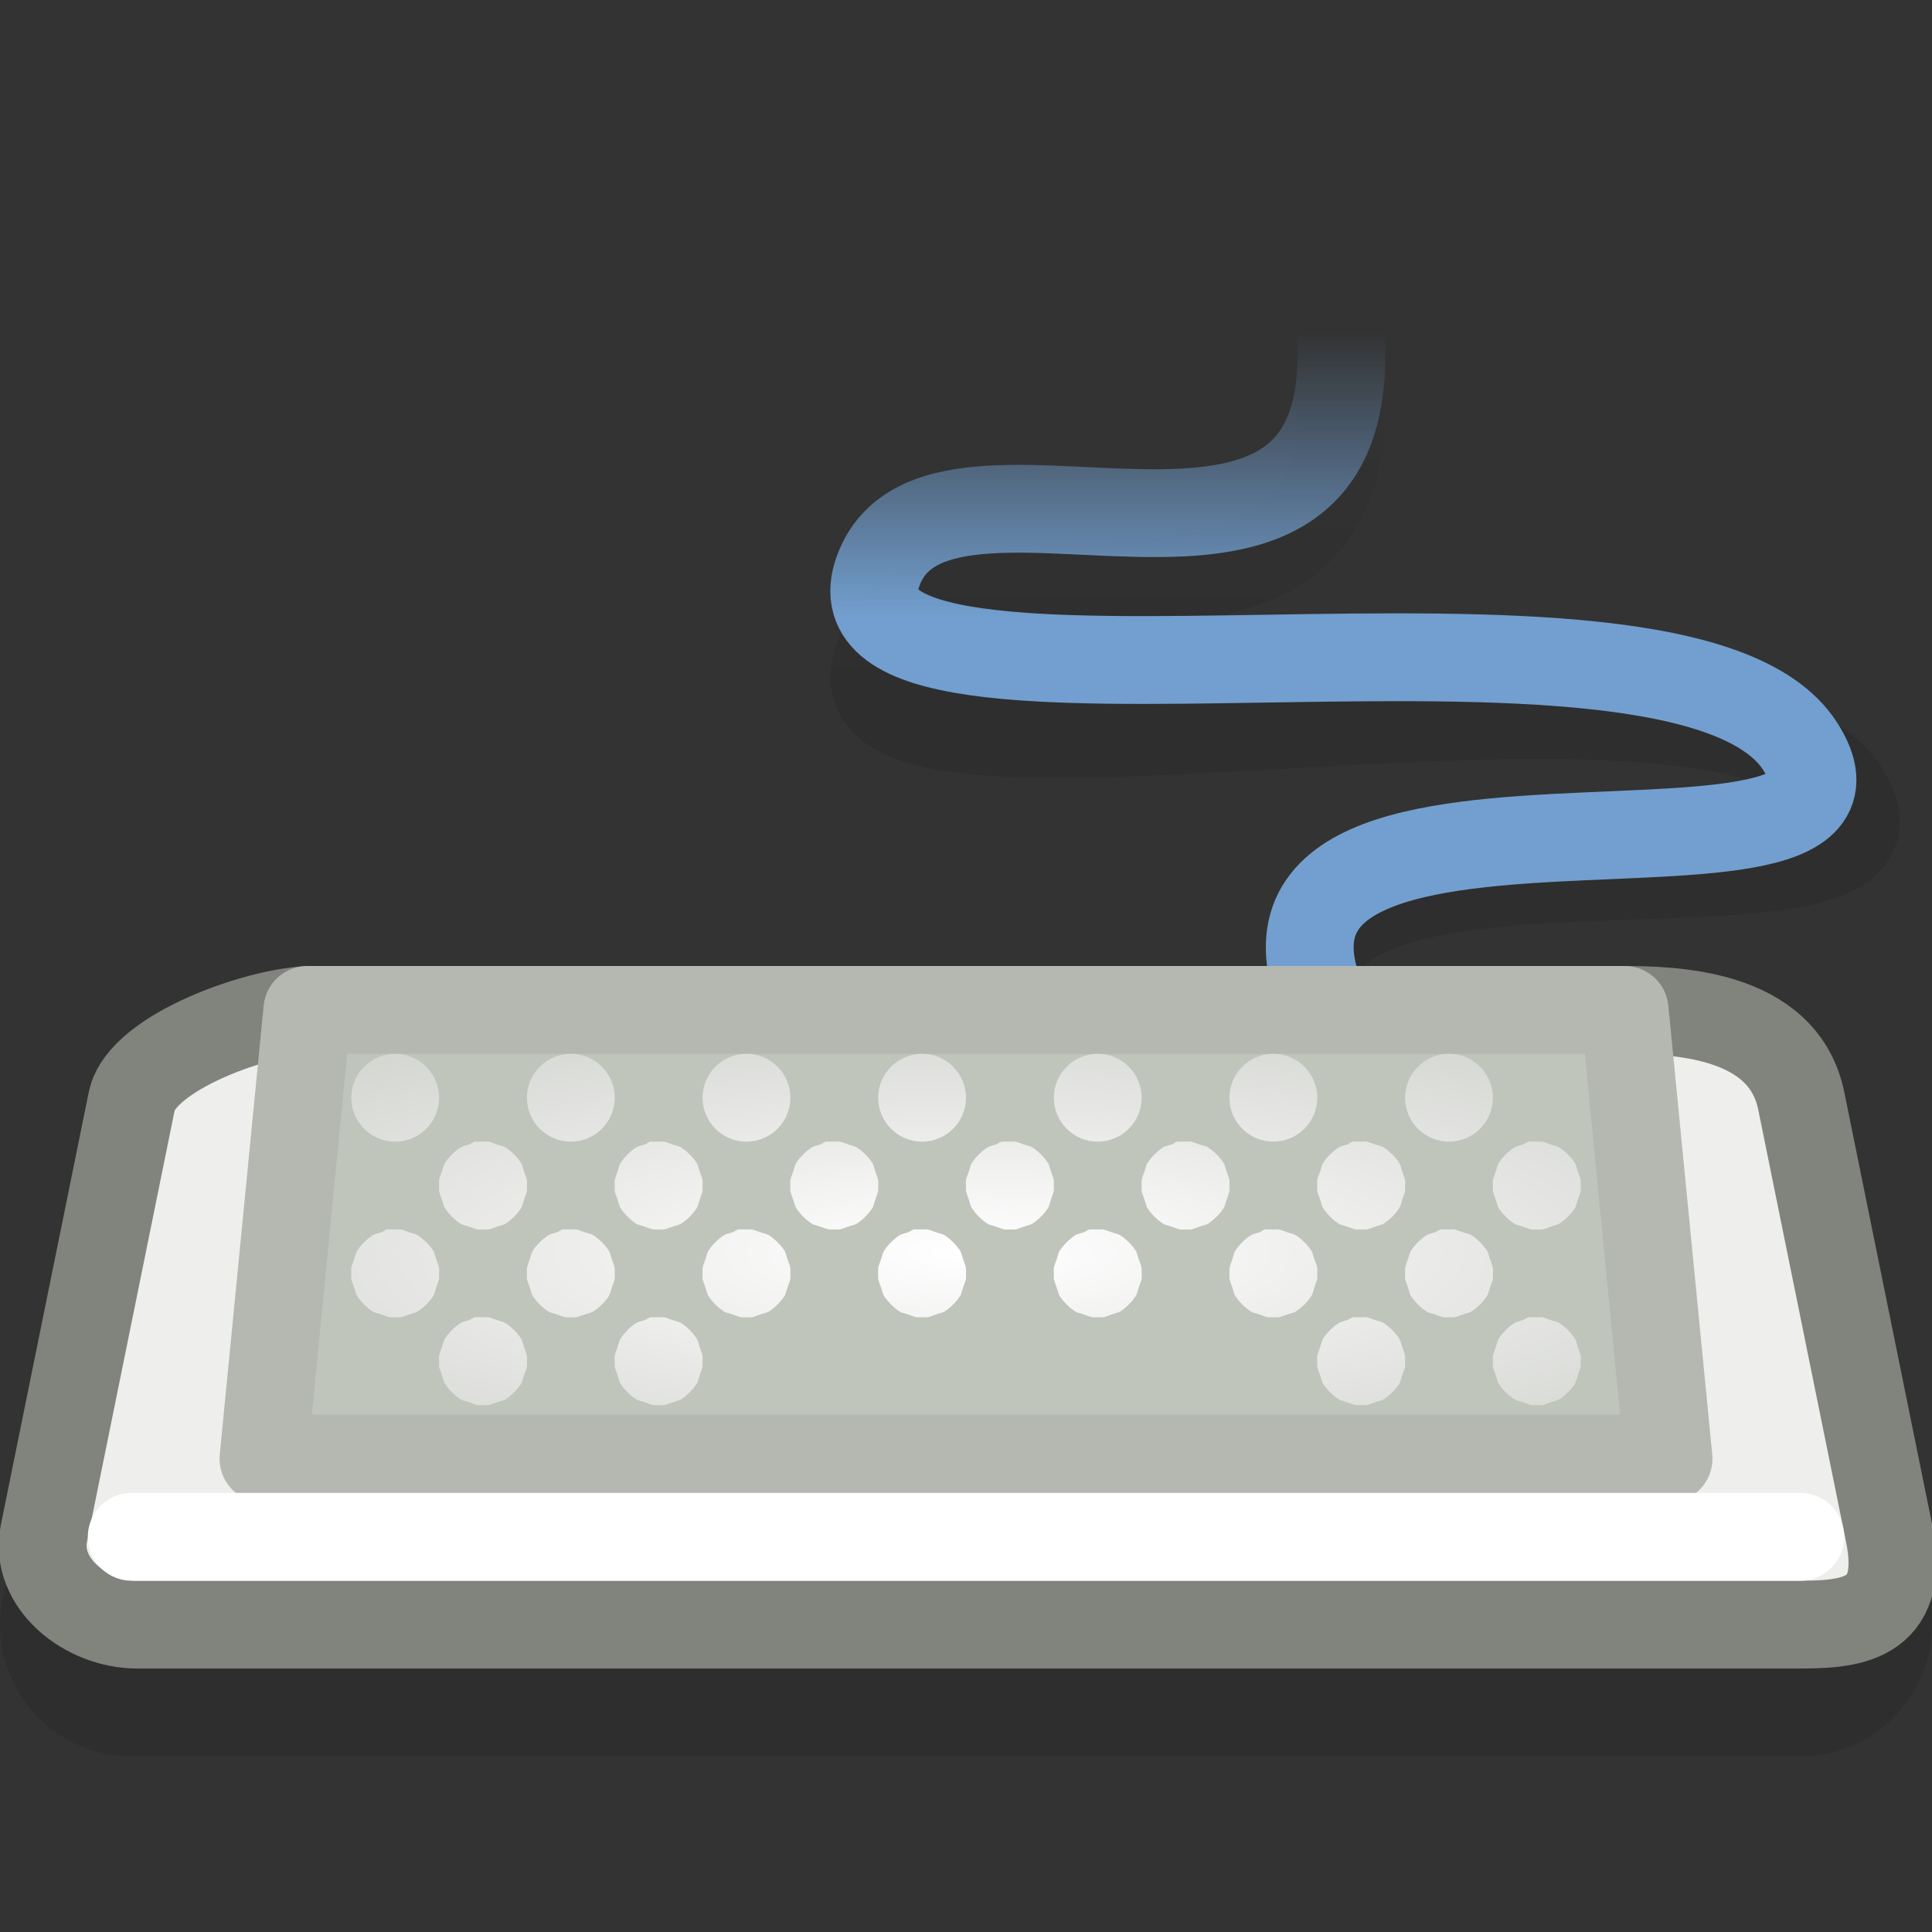 <?xml version="1.0" encoding="UTF-8" standalone="no"?>
<!-- Created with Inkscape (http://www.inkscape.org/) -->
<svg
   xmlns:dc="http://purl.org/dc/elements/1.1/"
   xmlns:cc="http://web.resource.org/cc/"
   xmlns:rdf="http://www.w3.org/1999/02/22-rdf-syntax-ns#"
   xmlns:svg="http://www.w3.org/2000/svg"
   xmlns="http://www.w3.org/2000/svg"
   xmlns:xlink="http://www.w3.org/1999/xlink"
   xmlns:sodipodi="http://sodipodi.sourceforge.net/DTD/sodipodi-0.dtd"
   xmlns:inkscape="http://www.inkscape.org/namespaces/inkscape"
   width="22"
   height="22"
   id="svg2"
   sodipodi:version="0.32"
   inkscape:version="0.44"
   version="1.0"
   sodipodi:docbase="/home/lapo/gnome-icon-theme/22x22/devices"
   sodipodi:docname="input-keyboard.svg"
   inkscape:export-filename="/home/jimmac/src/cvs/gnome/gnome-icon-theme/22x22/devices/input-keyboard.png"
   inkscape:export-xdpi="90"
   inkscape:export-ydpi="90">
  <rect width="100%" height="100%" fill="#333333" stroke="none"/>
  <defs
     id="defs4">
    <linearGradient
       inkscape:collect="always"
       id="linearGradient5259">
      <stop
         style="stop-color:black;stop-opacity:1;"
         offset="0"
         id="stop5261" />
      <stop
         style="stop-color:black;stop-opacity:0;"
         offset="1"
         id="stop5263" />
    </linearGradient>
    <linearGradient
       inkscape:collect="always"
       xlink:href="#linearGradient5259"
       id="linearGradient5265"
       x1="18.39"
       y1="15.706"
       x2="18.39"
       y2="5.081"
       gradientUnits="userSpaceOnUse"
       gradientTransform="matrix(0.396,0,0,0.383,2.469,2.097)" />
    <linearGradient
       inkscape:collect="always"
       id="linearGradient5251">
      <stop
         style="stop-color:#729fcf;stop-opacity:1;"
         offset="0"
         id="stop5253" />
      <stop
         style="stop-color:#729fcf;stop-opacity:0;"
         offset="1"
         id="stop5255" />
    </linearGradient>
    <linearGradient
       inkscape:collect="always"
       xlink:href="#linearGradient5251"
       id="linearGradient5257"
       x1="32.865"
       y1="13.794"
       x2="32.865"
       y2="5.544"
       gradientUnits="userSpaceOnUse"
       gradientTransform="matrix(0.396,0,0,0.393,2.469,1.614)" />
    <linearGradient
       inkscape:collect="always"
       id="linearGradient2271">
      <stop
         style="stop-color:#6e6e71;stop-opacity:1;"
         offset="0"
         id="stop2273" />
      <stop
         style="stop-color:#babdb6"
         offset="1"
         id="stop2275" />
    </linearGradient>
    <linearGradient
       id="linearGradient2240">
      <stop
         style="stop-color:#ffffff;stop-opacity:1;"
         offset="0"
         id="stop2242" />
      <stop
         style="stop-color:#babdb6"
         offset="1"
         id="stop2244" />
    </linearGradient>
    <linearGradient
       inkscape:collect="always"
       xlink:href="#linearGradient2271"
       id="linearGradient1928"
       gradientUnits="userSpaceOnUse"
       gradientTransform="matrix(1,0,0,1.765,0,-4.635)"
       x1="0.438"
       y1="20.375"
       x2="0.438"
       y2="6.559" />
    <radialGradient
       inkscape:collect="always"
       xlink:href="#linearGradient2240"
       id="radialGradient2832"
       gradientUnits="userSpaceOnUse"
       gradientTransform="matrix(2.486,0,0,0.661,-16.346,2.782)"
       cx="10.999"
       cy="17.366"
       fx="10.999"
       fy="17.366"
       r="7.001" />
  </defs>
  <sodipodi:namedview
     id="base"
     pagecolor="#ffffff"
     bordercolor="#666"
     borderopacity="1"
     inkscape:pageopacity="0.0"
     inkscape:pageshadow="2"
     inkscape:zoom="1"
     inkscape:cx="23.711965"
     inkscape:cy="8.2849394"
     inkscape:document-units="px"
     inkscape:current-layer="layer2"
     showgrid="false"
     stroke="#888a85"
     fill="#eeeeec"
     inkscape:grid-points="true"
     inkscape:grid-bbox="true"
     inkscape:window-width="1085"
     inkscape:window-height="760"
     inkscape:window-x="185"
     inkscape:window-y="213"
     gridspacingx="0.5px"
     gridspacingy="0.5px"
     gridempspacing="2"
     showguides="false"
     inkscape:guide-bbox="true"
     inkscape:showpageshadow="false"
     showborder="false">
    <sodipodi:guide
       orientation="vertical"
       position="24.011"
       id="guide2292" />
    <sodipodi:guide
       orientation="horizontal"
       position="7"
       id="guide2294" />
  </sodipodi:namedview>
  <g
     inkscape:groupmode="layer"
     id="layer1"
     inkscape:label="Shadow" />
  <g
     inkscape:groupmode="layer"
     id="layer2"
     inkscape:label="Lavoro"
     style="display:inline">
    <g
       id="g2611"
       inkscape:label="Shadow"
       transform="translate(0,15.066)" />
    <g
       id="g2613"
       inkscape:label="Lavoro"
       style="display:inline"
       transform="translate(0,15.066)" />
    <path
       style="fill:none;fill-rule:evenodd;stroke:black;stroke-width:3;stroke-linecap:round;stroke-linejoin:miter;stroke-opacity:1;stroke-miterlimit:4;stroke-dasharray:none;opacity:0.1"
       d="M 1.5,18.5 L 20.5,18.5"
       id="path4623"
       sodipodi:nodetypes="cc" />
    <path
       style="fill:#eeeeec;fill-opacity:1.0;stroke:#81837d;stroke-width:1;stroke-linecap:round;stroke-linejoin:round;stroke-miterlimit:4;stroke-dashoffset:0;stroke-opacity:1"
       d="M 3.565,11.5 L 18.447,11.5 C 19.037,11.5 20.305,11.519 20.512,12.539 L 21.512,17.461 C 21.719,18.481 21.037,18.5 20.447,18.5 L 1.565,18.5 C 0.975,18.5 0.386,18.023 0.5,17.461 L 1.5,12.539 C 1.614,11.977 2.975,11.5 3.565,11.5 z "
       id="rect2834"
       sodipodi:nodetypes="cczzccssc" />
    <path
       style="opacity:0.101;fill:none;fill-opacity:1;fill-rule:evenodd;stroke:url(#linearGradient5265);stroke-width:1;stroke-linecap:butt;stroke-linejoin:miter;stroke-miterlimit:4;stroke-dasharray:none;stroke-opacity:1;display:inline"
       d="M 15.569,12.63 C 12.391,8.383 22.387,11.106 21,9 C 19.613,6.894 9.207,9.606 10,7.5 C 10.729,5.562 16.144,8.383 15.153,3.596"
       id="path1541"
       sodipodi:nodetypes="czzc" />
    <path
       style="fill:none;fill-opacity:1;fill-rule:evenodd;stroke:url(#linearGradient5257);stroke-width:1;stroke-linecap:butt;stroke-linejoin:miter;stroke-miterlimit:4;stroke-dasharray:none;stroke-opacity:1;display:inline"
       d="M 15.569,12.271 C 12.391,7.909 21.887,10.664 20.5,8.5 C 19.113,6.336 9.207,8.664 10,6.5 C 10.729,4.509 16.144,7.909 15.153,2.991"
       id="path4172"
       sodipodi:nodetypes="czzc" />
    <path
       sodipodi:nodetypes="ccccc"
       id="path2626"
       d="M 3.5,11.5 L 18.5,11.5 L 19,16.61 L 3,16.61 L 3.5,11.5 z "
       style="color:black;fill:#bfc5ba;fill-opacity:1;fill-rule:nonzero;stroke:#b5b8b1;stroke-width:1;stroke-linecap:round;stroke-linejoin:round;marker:none;marker-start:none;marker-mid:none;marker-end:none;stroke-miterlimit:4;stroke-dashoffset:0;stroke-opacity:1;visibility:visible;display:inline;overflow:visible" />
    <path
       style="fill:url(#radialGradient2832);fill-opacity:1;stroke:none;stroke-width:0.8;stroke-linecap:round;stroke-linejoin:round;stroke-miterlimit:4;stroke-dasharray:none;stroke-opacity:1"
       d="M 4.5,12 C 4.224,12 4,12.224 4,12.5 C 4,12.776 4.224,13 4.5,13 C 4.776,13 5,12.776 5,12.5 C 5,12.224 4.776,12 4.5,12 z M 6.5,12 C 6.224,12 6,12.224 6,12.5 C 6,12.776 6.224,13 6.5,13 C 6.776,13 7,12.776 7,12.5 C 7,12.224 6.776,12 6.5,12 z M 8.5,12 C 8.224,12 8,12.224 8,12.5 C 8,12.776 8.224,13 8.5,13 C 8.776,13 9,12.776 9,12.5 C 9,12.224 8.776,12 8.5,12 z M 10.5,12 C 10.224,12 10,12.224 10,12.5 C 10,12.776 10.224,13 10.5,13 C 10.776,13 11,12.776 11,12.5 C 11,12.224 10.776,12 10.5,12 z M 12.5,12 C 12.224,12 12,12.224 12,12.5 C 12,12.776 12.224,13 12.5,13 C 12.776,13 13,12.776 13,12.5 C 13,12.224 12.776,12 12.5,12 z M 14.5,12 C 14.224,12 14,12.224 14,12.5 C 14,12.776 14.224,13 14.5,13 C 14.776,13 15,12.776 15,12.5 C 15,12.224 14.776,12 14.5,12 z M 16.5,12 C 16.224,12 16,12.224 16,12.5 C 16,12.776 16.224,13 16.5,13 C 16.776,13 17,12.776 17,12.5 C 17,12.224 16.776,12 16.5,12 z M 5.406,13 C 5.39,13.003 5.359,13.026 5.344,13.031 C 5.321,13.04 5.271,13.051 5.25,13.062 C 5.181,13.104 5.104,13.181 5.062,13.25 C 5.051,13.271 5.04,13.321 5.031,13.344 C 5.024,13.367 5.004,13.413 5,13.438 C 4.998,13.454 5,13.483 5,13.5 C 5,13.517 4.998,13.546 5,13.562 C 5.004,13.587 5.024,13.633 5.031,13.656 C 5.04,13.679 5.051,13.729 5.062,13.75 C 5.104,13.819 5.181,13.896 5.25,13.938 C 5.271,13.949 5.321,13.96 5.344,13.969 C 5.367,13.976 5.413,13.996 5.438,14 C 5.454,14.002 5.483,14 5.5,14 C 5.517,14 5.546,14.002 5.562,14 C 5.587,13.996 5.633,13.976 5.656,13.969 C 5.679,13.96 5.729,13.949 5.75,13.938 C 5.819,13.896 5.896,13.819 5.938,13.75 C 5.949,13.729 5.96,13.679 5.969,13.656 C 5.976,13.633 5.996,13.587 6,13.562 C 6.002,13.546 6,13.517 6,13.5 C 6,13.483 6.002,13.454 6,13.438 C 5.996,13.413 5.976,13.367 5.969,13.344 C 5.96,13.321 5.949,13.271 5.938,13.25 C 5.896,13.181 5.819,13.104 5.75,13.062 C 5.729,13.051 5.679,13.04 5.656,13.031 C 5.633,13.024 5.587,13.004 5.562,13 C 5.546,12.998 5.517,13 5.5,13 C 5.483,13 5.454,12.998 5.438,13 C 5.429,13.001 5.414,12.998 5.406,13 z M 7.406,13 C 7.39,13.003 7.359,13.026 7.344,13.031 C 7.321,13.04 7.271,13.051 7.25,13.062 C 7.181,13.104 7.104,13.181 7.062,13.25 C 7.051,13.271 7.04,13.321 7.031,13.344 C 7.024,13.367 7.004,13.413 7,13.438 C 6.998,13.454 7,13.483 7,13.5 C 7,13.517 6.998,13.546 7,13.562 C 7.004,13.587 7.024,13.633 7.031,13.656 C 7.04,13.679 7.051,13.729 7.062,13.75 C 7.104,13.819 7.181,13.896 7.25,13.938 C 7.271,13.949 7.321,13.96 7.344,13.969 C 7.367,13.976 7.413,13.996 7.438,14 C 7.454,14.002 7.483,14 7.5,14 C 7.517,14 7.546,14.002 7.562,14 C 7.587,13.996 7.633,13.976 7.656,13.969 C 7.679,13.96 7.729,13.949 7.75,13.938 C 7.819,13.896 7.896,13.819 7.938,13.75 C 7.949,13.729 7.96,13.679 7.969,13.656 C 7.976,13.633 7.996,13.587 8,13.562 C 8.002,13.546 8,13.517 8,13.5 C 8,13.483 8.002,13.454 8,13.438 C 7.996,13.413 7.976,13.367 7.969,13.344 C 7.96,13.321 7.949,13.271 7.938,13.25 C 7.896,13.181 7.819,13.104 7.75,13.062 C 7.729,13.051 7.679,13.04 7.656,13.031 C 7.633,13.024 7.587,13.004 7.562,13 C 7.546,12.998 7.517,13 7.5,13 C 7.483,13 7.454,12.998 7.438,13 C 7.429,13.001 7.414,12.998 7.406,13 z M 9.406,13 C 9.39,13.003 9.359,13.026 9.344,13.031 C 9.321,13.04 9.271,13.051 9.25,13.062 C 9.181,13.104 9.104,13.181 9.062,13.25 C 9.051,13.271 9.04,13.321 9.031,13.344 C 9.024,13.367 9.004,13.413 9,13.438 C 8.998,13.454 9,13.483 9,13.5 C 9,13.517 8.998,13.546 9,13.562 C 9.004,13.587 9.024,13.633 9.031,13.656 C 9.04,13.679 9.051,13.729 9.062,13.75 C 9.104,13.819 9.181,13.896 9.25,13.938 C 9.271,13.949 9.321,13.96 9.344,13.969 C 9.367,13.976 9.413,13.996 9.438,14 C 9.454,14.002 9.483,14 9.5,14 C 9.517,14 9.546,14.002 9.562,14 C 9.587,13.996 9.633,13.976 9.656,13.969 C 9.679,13.96 9.729,13.949 9.75,13.938 C 9.819,13.896 9.896,13.819 9.938,13.75 C 9.949,13.729 9.96,13.679 9.969,13.656 C 9.976,13.633 9.996,13.587 10,13.562 C 10.002,13.546 10,13.517 10,13.5 C 10,13.483 10.002,13.454 10,13.438 C 9.996,13.413 9.976,13.367 9.969,13.344 C 9.96,13.321 9.949,13.271 9.938,13.25 C 9.896,13.181 9.819,13.104 9.75,13.062 C 9.729,13.051 9.679,13.04 9.656,13.031 C 9.633,13.024 9.587,13.004 9.562,13 C 9.546,12.998 9.517,13 9.5,13 C 9.483,13 9.454,12.998 9.438,13 C 9.429,13.001 9.414,12.998 9.406,13 z M 11.406,13 C 11.39,13.003 11.359,13.026 11.344,13.031 C 11.321,13.04 11.271,13.051 11.25,13.062 C 11.181,13.104 11.104,13.181 11.062,13.25 C 11.051,13.271 11.04,13.321 11.031,13.344 C 11.024,13.367 11.004,13.413 11,13.438 C 10.998,13.454 11,13.483 11,13.5 C 11,13.517 10.998,13.546 11,13.562 C 11.004,13.587 11.024,13.633 11.031,13.656 C 11.04,13.679 11.051,13.729 11.062,13.75 C 11.104,13.819 11.181,13.896 11.25,13.938 C 11.271,13.949 11.321,13.96 11.344,13.969 C 11.367,13.976 11.413,13.996 11.438,14 C 11.454,14.002 11.483,14 11.5,14 C 11.517,14 11.546,14.002 11.562,14 C 11.587,13.996 11.633,13.976 11.656,13.969 C 11.679,13.96 11.729,13.949 11.75,13.938 C 11.819,13.896 11.896,13.819 11.938,13.75 C 11.949,13.729 11.96,13.679 11.969,13.656 C 11.976,13.633 11.996,13.587 12,13.562 C 12.002,13.546 12,13.517 12,13.5 C 12,13.483 12.002,13.454 12,13.438 C 11.996,13.413 11.976,13.367 11.969,13.344 C 11.96,13.321 11.949,13.271 11.938,13.25 C 11.896,13.181 11.819,13.104 11.75,13.062 C 11.729,13.051 11.679,13.04 11.656,13.031 C 11.633,13.024 11.587,13.004 11.562,13 C 11.546,12.998 11.517,13 11.5,13 C 11.483,13 11.454,12.998 11.438,13 C 11.429,13.001 11.414,12.998 11.406,13 z M 13.406,13 C 13.39,13.003 13.359,13.026 13.344,13.031 C 13.321,13.04 13.271,13.051 13.25,13.062 C 13.181,13.104 13.104,13.181 13.062,13.25 C 13.051,13.271 13.04,13.321 13.031,13.344 C 13.024,13.367 13.004,13.413 13,13.438 C 12.998,13.454 13,13.483 13,13.5 C 13,13.517 12.998,13.546 13,13.562 C 13.004,13.587 13.024,13.633 13.031,13.656 C 13.04,13.679 13.051,13.729 13.062,13.75 C 13.104,13.819 13.181,13.896 13.25,13.938 C 13.271,13.949 13.321,13.96 13.344,13.969 C 13.367,13.976 13.413,13.996 13.438,14 C 13.454,14.002 13.483,14 13.5,14 C 13.517,14 13.546,14.002 13.562,14 C 13.587,13.996 13.633,13.976 13.656,13.969 C 13.679,13.96 13.729,13.949 13.75,13.938 C 13.819,13.896 13.896,13.819 13.938,13.75 C 13.949,13.729 13.96,13.679 13.969,13.656 C 13.976,13.633 13.996,13.587 14,13.562 C 14.002,13.546 14,13.517 14,13.5 C 14,13.483 14.002,13.454 14,13.438 C 13.996,13.413 13.976,13.367 13.969,13.344 C 13.96,13.321 13.949,13.271 13.938,13.25 C 13.896,13.181 13.819,13.104 13.75,13.062 C 13.729,13.051 13.679,13.04 13.656,13.031 C 13.633,13.024 13.587,13.004 13.562,13 C 13.546,12.998 13.517,13 13.5,13 C 13.483,13 13.454,12.998 13.438,13 C 13.429,13.001 13.414,12.998 13.406,13 z M 15.406,13 C 15.39,13.003 15.359,13.026 15.344,13.031 C 15.321,13.04 15.271,13.051 15.25,13.062 C 15.181,13.104 15.104,13.181 15.062,13.25 C 15.051,13.271 15.04,13.321 15.031,13.344 C 15.024,13.367 15.004,13.413 15,13.438 C 14.998,13.454 15,13.483 15,13.5 C 15,13.517 14.998,13.546 15,13.562 C 15.004,13.587 15.024,13.633 15.031,13.656 C 15.04,13.679 15.051,13.729 15.062,13.75 C 15.104,13.819 15.181,13.896 15.25,13.938 C 15.271,13.949 15.321,13.96 15.344,13.969 C 15.367,13.976 15.413,13.996 15.438,14 C 15.454,14.002 15.483,14 15.5,14 C 15.517,14 15.546,14.002 15.562,14 C 15.587,13.996 15.633,13.976 15.656,13.969 C 15.679,13.96 15.729,13.949 15.75,13.938 C 15.819,13.896 15.896,13.819 15.938,13.75 C 15.949,13.729 15.96,13.679 15.969,13.656 C 15.976,13.633 15.996,13.587 16,13.562 C 16.002,13.546 16,13.517 16,13.5 C 16,13.483 16.002,13.454 16,13.438 C 15.996,13.413 15.976,13.367 15.969,13.344 C 15.96,13.321 15.949,13.271 15.938,13.25 C 15.896,13.181 15.819,13.104 15.75,13.062 C 15.729,13.051 15.679,13.04 15.656,13.031 C 15.633,13.024 15.587,13.004 15.562,13 C 15.546,12.998 15.517,13 15.5,13 C 15.483,13 15.454,12.998 15.438,13 C 15.429,13.001 15.414,12.998 15.406,13 z M 17.406,13 C 17.39,13.003 17.359,13.026 17.344,13.031 C 17.321,13.04 17.271,13.051 17.25,13.062 C 17.181,13.104 17.104,13.181 17.062,13.25 C 17.051,13.271 17.04,13.321 17.031,13.344 C 17.024,13.367 17.004,13.413 17,13.438 C 16.998,13.454 17,13.483 17,13.5 C 17,13.517 16.998,13.546 17,13.562 C 17.004,13.587 17.024,13.633 17.031,13.656 C 17.04,13.679 17.051,13.729 17.062,13.75 C 17.104,13.819 17.181,13.896 17.25,13.938 C 17.271,13.949 17.321,13.96 17.344,13.969 C 17.367,13.976 17.413,13.996 17.438,14 C 17.454,14.002 17.483,14 17.5,14 C 17.517,14 17.546,14.002 17.562,14 C 17.587,13.996 17.633,13.976 17.656,13.969 C 17.679,13.96 17.729,13.949 17.75,13.938 C 17.819,13.896 17.896,13.819 17.938,13.75 C 17.949,13.729 17.96,13.679 17.969,13.656 C 17.976,13.633 17.996,13.587 18,13.562 C 18.002,13.546 18,13.517 18,13.5 C 18,13.483 18.002,13.454 18,13.438 C 17.996,13.413 17.976,13.367 17.969,13.344 C 17.96,13.321 17.949,13.271 17.938,13.25 C 17.896,13.181 17.819,13.104 17.75,13.062 C 17.729,13.051 17.679,13.04 17.656,13.031 C 17.633,13.024 17.587,13.004 17.562,13 C 17.546,12.998 17.517,13 17.5,13 C 17.483,13 17.454,12.998 17.438,13 C 17.429,13.001 17.414,12.998 17.406,13 z M 4.406,14 C 4.39,14.003 4.359,14.026 4.344,14.031 C 4.321,14.04 4.271,14.051 4.25,14.062 C 4.181,14.104 4.104,14.181 4.062,14.25 C 4.051,14.271 4.04,14.321 4.031,14.344 C 4.024,14.367 4.004,14.413 4,14.438 C 3.998,14.454 4,14.483 4,14.5 C 4,14.517 3.998,14.546 4,14.562 C 4.004,14.587 4.024,14.633 4.031,14.656 C 4.04,14.679 4.051,14.729 4.062,14.75 C 4.104,14.819 4.181,14.896 4.25,14.938 C 4.271,14.949 4.321,14.96 4.344,14.969 C 4.367,14.976 4.413,14.996 4.438,15 C 4.454,15.002 4.483,15 4.5,15 C 4.517,15 4.546,15.002 4.562,15 C 4.587,14.996 4.633,14.976 4.656,14.969 C 4.679,14.96 4.729,14.949 4.75,14.938 C 4.819,14.896 4.896,14.819 4.938,14.75 C 4.949,14.729 4.96,14.679 4.969,14.656 C 4.976,14.633 4.996,14.587 5,14.562 C 5.002,14.546 5,14.517 5,14.5 C 5,14.483 5.002,14.454 5,14.438 C 4.996,14.413 4.976,14.367 4.969,14.344 C 4.96,14.321 4.949,14.271 4.938,14.25 C 4.896,14.181 4.819,14.104 4.75,14.062 C 4.729,14.051 4.679,14.04 4.656,14.031 C 4.633,14.024 4.587,14.004 4.562,14 C 4.546,13.998 4.517,14 4.5,14 C 4.483,14 4.454,13.998 4.438,14 C 4.429,14.001 4.414,13.998 4.406,14 z M 6.406,14 C 6.39,14.003 6.359,14.026 6.344,14.031 C 6.321,14.04 6.271,14.051 6.25,14.062 C 6.181,14.104 6.104,14.181 6.062,14.25 C 6.051,14.271 6.04,14.321 6.031,14.344 C 6.024,14.367 6.004,14.413 6,14.438 C 5.998,14.454 6,14.483 6,14.5 C 6,14.517 5.998,14.546 6,14.562 C 6.004,14.587 6.024,14.633 6.031,14.656 C 6.04,14.679 6.051,14.729 6.062,14.75 C 6.104,14.819 6.181,14.896 6.25,14.938 C 6.271,14.949 6.321,14.96 6.344,14.969 C 6.367,14.976 6.413,14.996 6.438,15 C 6.454,15.002 6.483,15 6.5,15 C 6.517,15 6.546,15.002 6.562,15 C 6.587,14.996 6.633,14.976 6.656,14.969 C 6.679,14.96 6.729,14.949 6.75,14.938 C 6.819,14.896 6.896,14.819 6.938,14.75 C 6.949,14.729 6.96,14.679 6.969,14.656 C 6.976,14.633 6.996,14.587 7,14.562 C 7.002,14.546 7,14.517 7,14.5 C 7,14.483 7.002,14.454 7,14.438 C 6.996,14.413 6.976,14.367 6.969,14.344 C 6.96,14.321 6.949,14.271 6.938,14.25 C 6.896,14.181 6.819,14.104 6.75,14.062 C 6.729,14.051 6.679,14.04 6.656,14.031 C 6.633,14.024 6.587,14.004 6.562,14 C 6.546,13.998 6.517,14 6.5,14 C 6.483,14 6.454,13.998 6.438,14 C 6.429,14.001 6.414,13.998 6.406,14 z M 8.406,14 C 8.39,14.003 8.359,14.026 8.344,14.031 C 8.321,14.04 8.271,14.051 8.25,14.062 C 8.181,14.104 8.104,14.181 8.062,14.25 C 8.051,14.271 8.04,14.321 8.031,14.344 C 8.024,14.367 8.004,14.413 8,14.438 C 7.998,14.454 8,14.483 8,14.5 C 8,14.517 7.998,14.546 8,14.562 C 8.004,14.587 8.024,14.633 8.031,14.656 C 8.04,14.679 8.051,14.729 8.062,14.75 C 8.104,14.819 8.181,14.896 8.25,14.938 C 8.271,14.949 8.321,14.96 8.344,14.969 C 8.367,14.976 8.413,14.996 8.438,15 C 8.454,15.002 8.483,15 8.5,15 C 8.517,15 8.546,15.002 8.562,15 C 8.587,14.996 8.633,14.976 8.656,14.969 C 8.679,14.96 8.729,14.949 8.75,14.938 C 8.819,14.896 8.896,14.819 8.938,14.75 C 8.949,14.729 8.96,14.679 8.969,14.656 C 8.976,14.633 8.996,14.587 9,14.562 C 9.002,14.546 9,14.517 9,14.5 C 9,14.483 9.002,14.454 9,14.438 C 8.996,14.413 8.976,14.367 8.969,14.344 C 8.96,14.321 8.949,14.271 8.938,14.25 C 8.896,14.181 8.819,14.104 8.75,14.062 C 8.729,14.051 8.679,14.04 8.656,14.031 C 8.633,14.024 8.587,14.004 8.562,14 C 8.546,13.998 8.517,14 8.5,14 C 8.483,14 8.454,13.998 8.438,14 C 8.429,14.001 8.414,13.998 8.406,14 z M 10.406,14 C 10.39,14.003 10.359,14.026 10.344,14.031 C 10.321,14.04 10.271,14.051 10.25,14.062 C 10.181,14.104 10.104,14.181 10.062,14.25 C 10.051,14.271 10.04,14.321 10.031,14.344 C 10.024,14.367 10.004,14.413 10,14.438 C 9.998,14.454 10,14.483 10,14.5 C 10,14.517 9.998,14.546 10,14.562 C 10.004,14.587 10.024,14.633 10.031,14.656 C 10.04,14.679 10.051,14.729 10.062,14.75 C 10.104,14.819 10.181,14.896 10.25,14.938 C 10.271,14.949 10.321,14.96 10.344,14.969 C 10.367,14.976 10.413,14.996 10.438,15 C 10.454,15.002 10.483,15 10.5,15 C 10.517,15 10.546,15.002 10.562,15 C 10.587,14.996 10.633,14.976 10.656,14.969 C 10.679,14.96 10.729,14.949 10.75,14.938 C 10.819,14.896 10.896,14.819 10.938,14.75 C 10.949,14.729 10.96,14.679 10.969,14.656 C 10.976,14.633 10.996,14.587 11,14.562 C 11.002,14.546 11,14.517 11,14.5 C 11,14.483 11.002,14.454 11,14.438 C 10.996,14.413 10.976,14.367 10.969,14.344 C 10.96,14.321 10.949,14.271 10.938,14.25 C 10.896,14.181 10.819,14.104 10.75,14.062 C 10.729,14.051 10.679,14.04 10.656,14.031 C 10.633,14.024 10.587,14.004 10.562,14 C 10.546,13.998 10.517,14 10.5,14 C 10.483,14 10.454,13.998 10.438,14 C 10.429,14.001 10.414,13.998 10.406,14 z M 12.406,14 C 12.39,14.003 12.359,14.026 12.344,14.031 C 12.321,14.04 12.271,14.051 12.25,14.062 C 12.181,14.104 12.104,14.181 12.062,14.25 C 12.051,14.271 12.04,14.321 12.031,14.344 C 12.024,14.367 12.004,14.413 12,14.438 C 11.998,14.454 12,14.483 12,14.5 C 12,14.517 11.998,14.546 12,14.562 C 12.004,14.587 12.024,14.633 12.031,14.656 C 12.04,14.679 12.051,14.729 12.062,14.75 C 12.104,14.819 12.181,14.896 12.25,14.938 C 12.271,14.949 12.321,14.96 12.344,14.969 C 12.367,14.976 12.413,14.996 12.438,15 C 12.454,15.002 12.483,15 12.5,15 C 12.517,15 12.546,15.002 12.562,15 C 12.587,14.996 12.633,14.976 12.656,14.969 C 12.679,14.96 12.729,14.949 12.75,14.938 C 12.819,14.896 12.896,14.819 12.938,14.75 C 12.949,14.729 12.96,14.679 12.969,14.656 C 12.976,14.633 12.996,14.587 13,14.562 C 13.002,14.546 13,14.517 13,14.5 C 13,14.483 13.002,14.454 13,14.438 C 12.996,14.413 12.976,14.367 12.969,14.344 C 12.96,14.321 12.949,14.271 12.938,14.25 C 12.896,14.181 12.819,14.104 12.75,14.062 C 12.729,14.051 12.679,14.04 12.656,14.031 C 12.633,14.024 12.587,14.004 12.562,14 C 12.546,13.998 12.517,14 12.5,14 C 12.483,14 12.454,13.998 12.438,14 C 12.429,14.001 12.414,13.998 12.406,14 z M 14.406,14 C 14.39,14.003 14.359,14.026 14.344,14.031 C 14.321,14.04 14.271,14.051 14.25,14.062 C 14.181,14.104 14.104,14.181 14.062,14.25 C 14.051,14.271 14.04,14.321 14.031,14.344 C 14.024,14.367 14.004,14.413 14,14.438 C 13.998,14.454 14,14.483 14,14.5 C 14,14.517 13.998,14.546 14,14.562 C 14.004,14.587 14.024,14.633 14.031,14.656 C 14.04,14.679 14.051,14.729 14.062,14.75 C 14.104,14.819 14.181,14.896 14.25,14.938 C 14.271,14.949 14.321,14.96 14.344,14.969 C 14.367,14.976 14.413,14.996 14.438,15 C 14.454,15.002 14.483,15 14.5,15 C 14.517,15 14.546,15.002 14.562,15 C 14.587,14.996 14.633,14.976 14.656,14.969 C 14.679,14.96 14.729,14.949 14.75,14.938 C 14.819,14.896 14.896,14.819 14.938,14.75 C 14.949,14.729 14.96,14.679 14.969,14.656 C 14.976,14.633 14.996,14.587 15,14.562 C 15.002,14.546 15,14.517 15,14.5 C 15,14.483 15.002,14.454 15,14.438 C 14.996,14.413 14.976,14.367 14.969,14.344 C 14.96,14.321 14.949,14.271 14.938,14.25 C 14.896,14.181 14.819,14.104 14.75,14.062 C 14.729,14.051 14.679,14.04 14.656,14.031 C 14.633,14.024 14.587,14.004 14.562,14 C 14.546,13.998 14.517,14 14.5,14 C 14.483,14 14.454,13.998 14.438,14 C 14.429,14.001 14.414,13.998 14.406,14 z M 16.406,14 C 16.39,14.003 16.359,14.026 16.344,14.031 C 16.321,14.04 16.271,14.051 16.25,14.062 C 16.181,14.104 16.104,14.181 16.062,14.25 C 16.051,14.271 16.04,14.321 16.031,14.344 C 16.024,14.367 16.004,14.413 16,14.438 C 15.998,14.454 16,14.483 16,14.5 C 16,14.517 15.998,14.546 16,14.562 C 16.004,14.587 16.024,14.633 16.031,14.656 C 16.04,14.679 16.051,14.729 16.062,14.75 C 16.104,14.819 16.181,14.896 16.25,14.938 C 16.271,14.949 16.321,14.96 16.344,14.969 C 16.367,14.976 16.413,14.996 16.438,15 C 16.454,15.002 16.483,15 16.5,15 C 16.517,15 16.546,15.002 16.562,15 C 16.587,14.996 16.633,14.976 16.656,14.969 C 16.679,14.96 16.729,14.949 16.75,14.938 C 16.819,14.896 16.896,14.819 16.938,14.75 C 16.949,14.729 16.96,14.679 16.969,14.656 C 16.976,14.633 16.996,14.587 17,14.562 C 17.002,14.546 17,14.517 17,14.5 C 17,14.483 17.002,14.454 17,14.438 C 16.996,14.413 16.976,14.367 16.969,14.344 C 16.96,14.321 16.949,14.271 16.938,14.25 C 16.896,14.181 16.819,14.104 16.75,14.062 C 16.729,14.051 16.679,14.04 16.656,14.031 C 16.633,14.024 16.587,14.004 16.562,14 C 16.546,13.998 16.517,14 16.5,14 C 16.483,14 16.454,13.998 16.438,14 C 16.429,14.001 16.414,13.998 16.406,14 z M 5.406,15 C 5.39,15.003 5.359,15.026 5.344,15.031 C 5.321,15.04 5.271,15.051 5.25,15.062 C 5.181,15.104 5.104,15.181 5.062,15.25 C 5.051,15.271 5.04,15.321 5.031,15.344 C 5.024,15.367 5.004,15.413 5,15.438 C 4.998,15.454 5,15.483 5,15.5 C 5,15.517 4.998,15.546 5,15.562 C 5.004,15.587 5.024,15.633 5.031,15.656 C 5.04,15.679 5.051,15.729 5.062,15.75 C 5.104,15.819 5.181,15.896 5.25,15.938 C 5.271,15.949 5.321,15.96 5.344,15.969 C 5.367,15.976 5.413,15.996 5.438,16 C 5.454,16.002 5.483,16 5.5,16 C 5.517,16 5.546,16.002 5.562,16 C 5.587,15.996 5.633,15.976 5.656,15.969 C 5.679,15.96 5.729,15.949 5.75,15.938 C 5.819,15.896 5.896,15.819 5.938,15.75 C 5.949,15.729 5.96,15.679 5.969,15.656 C 5.976,15.633 5.996,15.587 6,15.562 C 6.002,15.546 6,15.517 6,15.5 C 6,15.483 6.002,15.454 6,15.438 C 5.996,15.413 5.976,15.367 5.969,15.344 C 5.96,15.321 5.949,15.271 5.938,15.25 C 5.896,15.181 5.819,15.104 5.75,15.062 C 5.729,15.051 5.679,15.04 5.656,15.031 C 5.633,15.024 5.587,15.004 5.562,15 C 5.546,14.998 5.517,15 5.5,15 C 5.483,15 5.454,14.998 5.438,15 C 5.429,15.001 5.414,14.998 5.406,15 z M 7.406,15 C 7.39,15.003 7.359,15.026 7.344,15.031 C 7.321,15.04 7.271,15.051 7.25,15.062 C 7.181,15.104 7.104,15.181 7.062,15.25 C 7.051,15.271 7.04,15.321 7.031,15.344 C 7.024,15.367 7.004,15.413 7,15.438 C 6.998,15.454 7,15.483 7,15.5 C 7,15.517 6.998,15.546 7,15.562 C 7.004,15.587 7.024,15.633 7.031,15.656 C 7.04,15.679 7.051,15.729 7.062,15.75 C 7.104,15.819 7.181,15.896 7.25,15.938 C 7.271,15.949 7.321,15.96 7.344,15.969 C 7.367,15.976 7.413,15.996 7.438,16 C 7.454,16.002 7.483,16 7.5,16 C 7.517,16 7.546,16.002 7.562,16 C 7.587,15.996 7.633,15.976 7.656,15.969 C 7.679,15.96 7.729,15.949 7.75,15.938 C 7.819,15.896 7.896,15.819 7.938,15.75 C 7.949,15.729 7.96,15.679 7.969,15.656 C 7.976,15.633 7.996,15.587 8,15.562 C 8.002,15.546 8,15.517 8,15.5 C 8,15.483 8.002,15.454 8,15.438 C 7.996,15.413 7.976,15.367 7.969,15.344 C 7.96,15.321 7.949,15.271 7.938,15.25 C 7.896,15.181 7.819,15.104 7.75,15.062 C 7.729,15.051 7.679,15.04 7.656,15.031 C 7.633,15.024 7.587,15.004 7.562,15 C 7.546,14.998 7.517,15 7.5,15 C 7.483,15 7.454,14.998 7.438,15 C 7.429,15.001 7.414,14.998 7.406,15 z M 15.406,15 C 15.39,15.003 15.359,15.026 15.344,15.031 C 15.321,15.04 15.271,15.051 15.25,15.062 C 15.181,15.104 15.104,15.181 15.062,15.25 C 15.051,15.271 15.04,15.321 15.031,15.344 C 15.024,15.367 15.004,15.413 15,15.438 C 14.998,15.454 15,15.483 15,15.5 C 15,15.517 14.998,15.546 15,15.562 C 15.004,15.587 15.024,15.633 15.031,15.656 C 15.04,15.679 15.051,15.729 15.062,15.75 C 15.104,15.819 15.181,15.896 15.25,15.938 C 15.271,15.949 15.321,15.96 15.344,15.969 C 15.367,15.976 15.413,15.996 15.438,16 C 15.454,16.002 15.483,16 15.5,16 C 15.517,16 15.546,16.002 15.562,16 C 15.587,15.996 15.633,15.976 15.656,15.969 C 15.679,15.96 15.729,15.949 15.75,15.938 C 15.819,15.896 15.896,15.819 15.938,15.75 C 15.949,15.729 15.96,15.679 15.969,15.656 C 15.976,15.633 15.996,15.587 16,15.562 C 16.002,15.546 16,15.517 16,15.5 C 16,15.483 16.002,15.454 16,15.438 C 15.996,15.413 15.976,15.367 15.969,15.344 C 15.96,15.321 15.949,15.271 15.938,15.25 C 15.896,15.181 15.819,15.104 15.75,15.062 C 15.729,15.051 15.679,15.04 15.656,15.031 C 15.633,15.024 15.587,15.004 15.562,15 C 15.546,14.998 15.517,15 15.5,15 C 15.483,15 15.454,14.998 15.438,15 C 15.429,15.001 15.414,14.998 15.406,15 z M 17.406,15 C 17.39,15.003 17.359,15.026 17.344,15.031 C 17.321,15.04 17.271,15.051 17.25,15.062 C 17.181,15.104 17.104,15.181 17.062,15.25 C 17.051,15.271 17.04,15.321 17.031,15.344 C 17.024,15.367 17.004,15.413 17,15.438 C 16.998,15.454 17,15.483 17,15.5 C 17,15.517 16.998,15.546 17,15.562 C 17.004,15.587 17.024,15.633 17.031,15.656 C 17.04,15.679 17.051,15.729 17.062,15.75 C 17.104,15.819 17.181,15.896 17.25,15.938 C 17.271,15.949 17.321,15.96 17.344,15.969 C 17.367,15.976 17.413,15.996 17.438,16 C 17.454,16.002 17.483,16 17.5,16 C 17.517,16 17.546,16.002 17.562,16 C 17.587,15.996 17.633,15.976 17.656,15.969 C 17.679,15.96 17.729,15.949 17.75,15.938 C 17.819,15.896 17.896,15.819 17.938,15.75 C 17.949,15.729 17.96,15.679 17.969,15.656 C 17.976,15.633 17.996,15.587 18,15.562 C 18.002,15.546 18,15.517 18,15.5 C 18,15.483 18.002,15.454 18,15.438 C 17.996,15.413 17.976,15.367 17.969,15.344 C 17.96,15.321 17.949,15.271 17.938,15.25 C 17.896,15.181 17.819,15.104 17.75,15.062 C 17.729,15.051 17.679,15.04 17.656,15.031 C 17.633,15.024 17.587,15.004 17.562,15 C 17.546,14.998 17.517,15 17.5,15 C 17.483,15 17.454,14.998 17.438,15 C 17.429,15.001 17.414,14.998 17.406,15 z "
       id="path2414" />
    <g
       id="g1598"
       inkscape:label="Shadow"
       transform="translate(-306.25,-49)" />
    <g
       id="g1618"
       inkscape:label="finiture"
       style="display:inline"
       transform="translate(-306.25,-49)" />
    <path
       style="fill:none;fill-opacity:0.75;fill-rule:evenodd;stroke:white;stroke-width:1;stroke-linecap:round;stroke-linejoin:miter;stroke-miterlimit:4;stroke-dasharray:none;stroke-opacity:1"
       d="M 1.5,17.5 L 20.5,17.5"
       id="path2258" />
  </g>
  <g
     inkscape:groupmode="layer"
     id="layer3"
     inkscape:label="finiture"
     style="display:inline" />
</svg>

